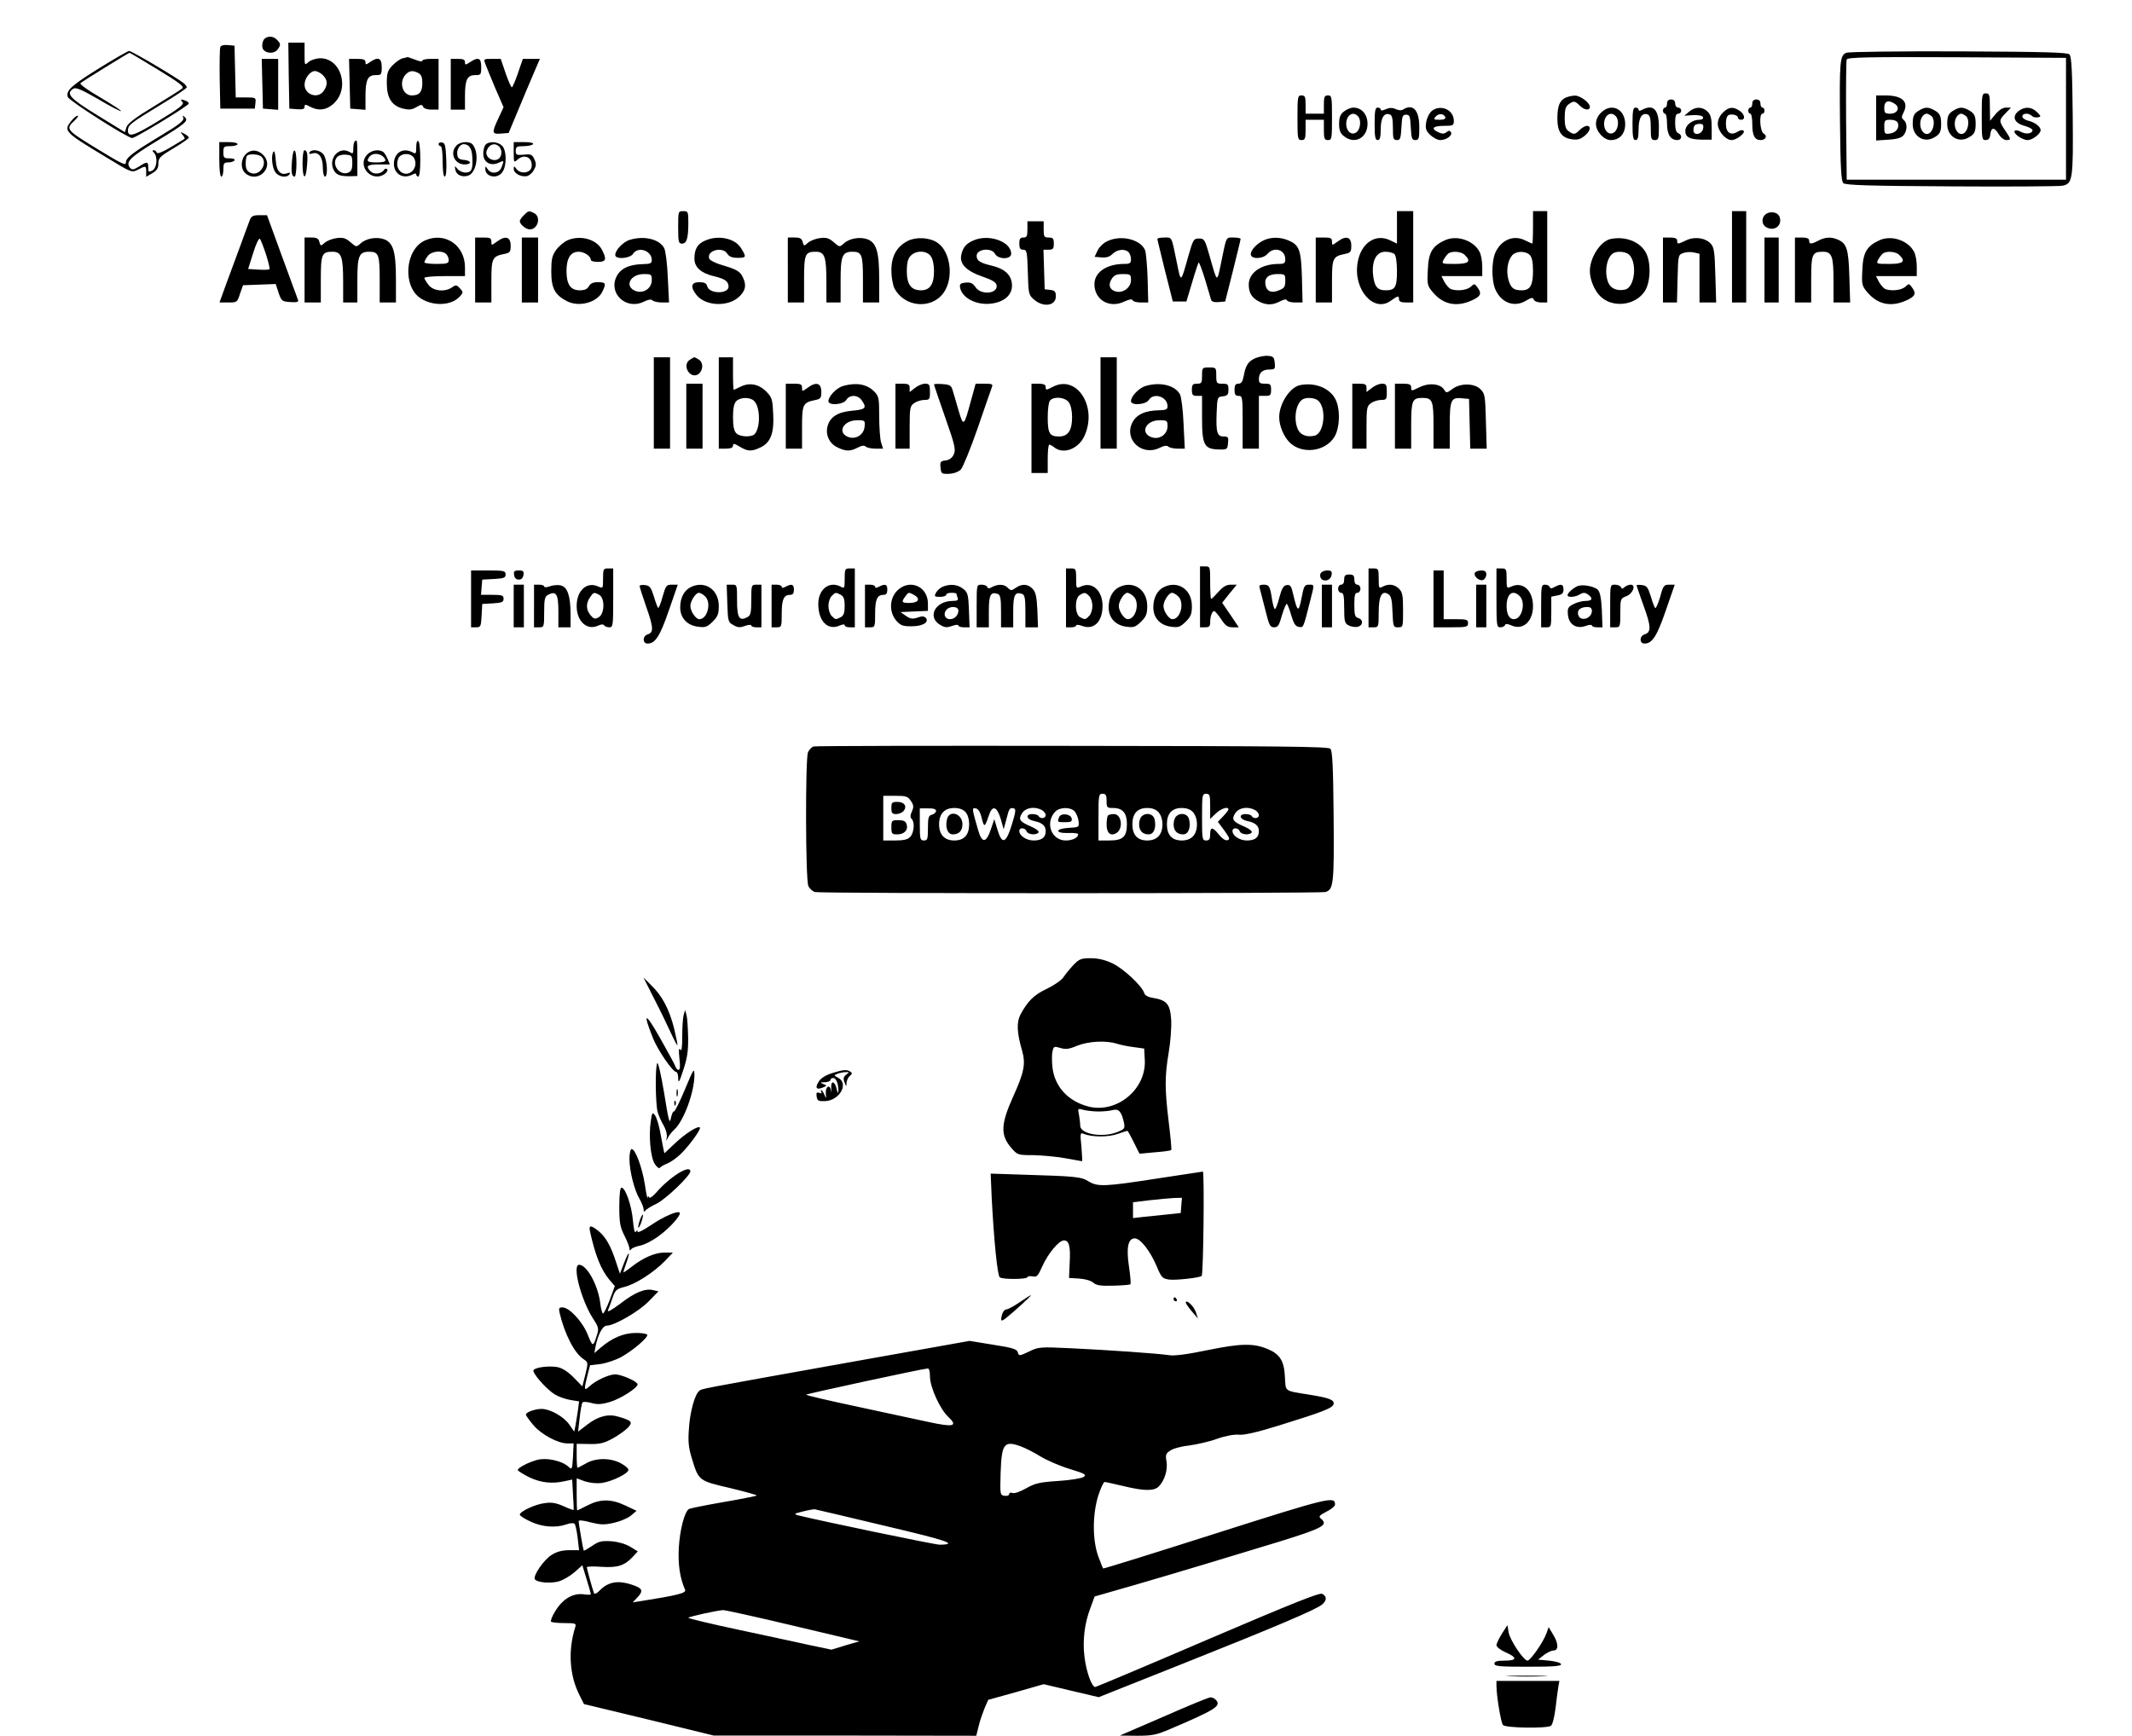 <?xml version="1.0" standalone="no"?>
<!DOCTYPE svg PUBLIC "-//W3C//DTD SVG 20010904//EN"
 "http://www.w3.org/TR/2001/REC-SVG-20010904/DTD/svg10.dtd">
<svg version="1.0" xmlns="http://www.w3.org/2000/svg"
 width="1050pt" height="855pt" viewBox="0 0 1050 855"
 preserveAspectRatio="xMidYMid meet">

<g transform="translate(0,855) scale(0.1,-0.1)"
fill="#000000" stroke="none">
<path d="M1300 8356 c-6 -8 -10 -25 -8 -38 4 -30 56 -38 75 -12 17 23 16 29
-3 48 -19 20 -48 20 -64 2z"/>
<path d="M1422 8178 l3 -163 38 -3 c28 -2 37 1 37 12 0 13 3 13 28 0 40 -21
77 -17 111 12 87 73 43 230 -65 227 -19 -1 -44 -9 -55 -19 -19 -17 -19 -16
-19 39 l0 57 -40 0 -40 0 2 -162z m168 2 c24 -24 25 -48 4 -78 -28 -41 -94
-19 -94 31 0 31 27 67 51 67 10 0 28 -9 39 -20z"/>
<path d="M1085 8318 c-3 -8 -4 -79 -3 -158 l3 -145 85 0 85 0 3 28 c3 26 2 27
-47 27 l-50 0 -3 128 -3 127 -33 3 c-20 2 -34 -2 -37 -10z"/>
<path d="M490 8215 c-140 -87 -166 -111 -156 -143 6 -18 294 -202 317 -202 16
0 279 160 279 170 0 4 -7 11 -16 14 -24 9 -28 7 -15 -7 9 -11 -15 -30 -116
-91 -124 -76 -153 -85 -153 -48 0 26 15 37 163 127 70 42 127 80 127 85 0 4
-7 13 -15 20 -30 25 -258 160 -269 159 -6 0 -72 -38 -146 -84z m286 -7 c105
-64 132 -84 122 -93 -7 -7 -70 -46 -140 -89 -90 -54 -129 -84 -135 -102 l-8
-25 -135 83 c-137 84 -157 107 -119 131 13 8 40 -4 124 -52 58 -35 109 -61
111 -58 3 2 -43 32 -102 67 -59 34 -102 65 -98 70 9 9 236 149 242 150 2 0 64
-37 138 -82z"/>
<path d="M9093 8290 c-32 -13 -34 -42 -31 -352 2 -211 6 -280 16 -290 10 -10
123 -14 530 -16 284 -2 531 0 548 3 52 9 55 29 52 348 -2 218 -6 289 -16 299
-10 10 -124 13 -545 15 -296 1 -542 -2 -554 -7z m1082 -325 l0 -300 -540 0
-540 0 -3 290 c-1 159 0 295 3 302 3 11 115 13 542 11 l538 -3 0 -300z"/>
<path d="M9760 7975 c0 -107 1 -115 19 -115 14 0 21 8 23 27 4 37 20 38 41 3
10 -17 27 -30 38 -30 25 0 24 4 -6 48 -31 46 -31 50 2 84 l27 28 -25 0 c-15 0
-34 -12 -51 -32 l-27 -33 -1 68 c0 60 -2 67 -20 67 -19 0 -20 -7 -20 -115z"/>
<path d="M9240 7969 l0 -111 61 4 c45 3 65 10 75 23 18 24 18 59 0 74 -12 10
-12 16 -1 37 27 53 -6 84 -91 84 l-44 0 0 -111z m94 68 c25 -19 10 -47 -25
-47 -26 0 -29 4 -29 30 0 33 22 40 54 17z m13 -93 c9 -24 -10 -49 -41 -52 -24
-3 -26 0 -26 32 0 33 2 36 30 36 19 0 33 -6 37 -16z"/>
<path d="M9455 8008 c-29 -16 -35 -28 -35 -70 0 -58 53 -93 102 -67 31 16 38
28 38 69 0 41 -7 53 -37 69 -27 14 -42 14 -68 -1z m54 -27 c28 -18 13 -91 -19
-91 -18 0 -33 23 -33 50 0 27 15 50 33 50 3 0 11 -4 19 -9z"/>
<path d="M9625 8008 c-29 -16 -35 -28 -35 -70 0 -58 53 -93 102 -67 31 16 38
28 38 69 0 41 -7 53 -37 69 -27 14 -42 14 -68 -1z m54 -27 c28 -18 13 -91 -19
-91 -18 0 -33 23 -33 50 0 27 15 50 33 50 3 0 11 -4 19 -9z"/>
<path d="M9940 8002 c-33 -27 -19 -59 31 -72 21 -6 39 -15 39 -21 0 -17 -31
-22 -56 -9 -13 8 -27 10 -31 6 -12 -12 36 -46 63 -46 24 0 64 31 64 49 0 17
-29 39 -60 46 -16 4 -30 13 -30 21 0 17 31 19 47 3 6 -6 19 -9 29 -7 17 3 17
5 -4 26 -27 27 -62 28 -92 4z"/>
<path d="M1984 8263 c-12 -2 -34 -18 -50 -34 -25 -26 -29 -38 -29 -89 0 -72
24 -111 80 -125 29 -7 43 -6 65 7 24 14 29 14 34 2 3 -8 20 -14 41 -14 l35 0
0 125 0 125 -40 0 c-22 0 -40 -4 -40 -9 0 -6 -16 -3 -35 5 -19 7 -36 13 -37
13 -2 -1 -13 -4 -24 -6z m77 -73 c14 -8 19 -21 19 -48 0 -45 -14 -62 -52 -62
-45 0 -65 64 -31 102 18 20 36 23 64 8z"/>
<path d="M1292 8138 l3 -123 38 -3 37 -3 0 125 0 126 -40 0 -41 0 3 -122z"/>
<path d="M1722 8138 l3 -123 38 -3 37 -3 0 66 c0 82 11 105 50 105 28 0 30 2
30 40 0 45 -18 52 -58 24 -20 -14 -22 -14 -22 0 0 12 -10 16 -40 16 l-41 0 3
-122z"/>
<path d="M2220 8135 l0 -125 35 0 35 0 0 66 c0 81 11 104 50 104 28 0 30 2 30
40 0 45 -14 51 -55 24 -23 -15 -25 -15 -25 0 0 12 -9 16 -35 16 l-35 0 0 -125z"/>
<path d="M2390 8236 c5 -14 27 -67 49 -120 l41 -94 -25 -54 c-34 -72 -33 -80
12 -76 l38 3 46 110 c25 61 60 143 77 183 l31 72 -42 0 -42 0 -24 -70 c-13
-38 -27 -70 -30 -70 -4 0 -18 32 -31 70 l-24 70 -43 0 c-41 0 -42 -1 -33 -24z"/>
<path d="M6390 7970 c0 -103 1 -110 20 -110 17 0 20 7 20 50 l0 50 45 0 45 0
0 -50 c0 -43 3 -50 20 -50 19 0 20 7 20 110 0 103 -1 110 -20 110 -17 0 -20
-7 -20 -45 l0 -45 -45 0 -45 0 0 45 c0 38 -3 45 -20 45 -19 0 -20 -7 -20 -110z"/>
<path d="M7713 8070 c-31 -13 -43 -41 -43 -103 0 -66 20 -95 70 -103 27 -4 42
-1 63 16 29 23 36 50 12 50 -8 0 -24 -9 -35 -20 -24 -24 -30 -24 -55 -6 -14
10 -19 26 -19 66 0 40 5 56 19 66 25 18 31 18 55 -6 23 -23 50 -26 50 -6 0 20
-48 56 -74 55 -11 0 -31 -4 -43 -9z"/>
<path d="M8210 8040 c0 -11 -4 -20 -10 -20 -5 0 -10 -7 -10 -15 0 -8 5 -15 10
-15 6 0 10 -22 10 -49 0 -53 17 -81 51 -81 22 0 26 25 4 34 -10 4 -15 20 -15
51 0 33 4 45 15 45 8 0 15 7 15 15 0 8 -7 15 -15 15 -8 0 -15 9 -15 20 0 13
-7 20 -20 20 -13 0 -20 -7 -20 -20z"/>
<path d="M8630 8040 c0 -11 -4 -20 -10 -20 -5 0 -10 -7 -10 -15 0 -8 5 -15 10
-15 6 0 10 -24 10 -53 0 -55 12 -77 41 -77 25 0 35 21 15 32 -18 10 -24 98 -6
98 6 0 10 7 10 15 0 8 -4 15 -10 15 -5 0 -10 9 -10 20 0 13 -7 20 -20 20 -13
0 -20 -7 -20 -20z"/>
<path d="M6619 8001 c-18 -14 -24 -29 -24 -61 0 -32 6 -47 24 -61 52 -42 116
-9 116 61 0 47 -29 80 -70 80 -13 0 -33 -9 -46 -19z m70 -25 c17 -20 10 -67
-11 -79 -23 -15 -48 8 -48 42 0 45 35 66 59 37z"/>
<path d="M6770 7940 c0 -64 3 -80 15 -80 11 0 15 13 15 54 0 56 17 83 45 72
11 -4 15 -21 15 -66 0 -53 2 -60 20 -60 16 0 19 8 22 63 3 54 5 62 23 62 18 0
20 -8 23 -62 3 -55 6 -63 22 -63 18 0 20 7 20 64 0 83 -31 117 -79 87 -9 -6
-23 -5 -38 2 -16 7 -30 7 -48 -1 -15 -7 -25 -8 -25 -2 0 6 -7 10 -15 10 -12 0
-15 -16 -15 -80z"/>
<path d="M7051 8003 c-12 -10 -24 -35 -27 -55 -5 -30 -2 -41 19 -62 15 -14 37
-26 50 -26 30 0 62 23 53 39 -6 9 -11 9 -22 0 -11 -9 -21 -9 -39 -1 -40 18
-29 32 25 32 47 0 50 2 50 25 0 55 -66 83 -109 48z m67 -30 c2 -9 -7 -13 -28
-13 -28 0 -31 2 -20 15 15 18 41 16 48 -2z"/>
<path d="M7885 7995 c-16 -15 -25 -36 -25 -55 0 -38 39 -80 73 -80 44 0 72 32
71 81 -2 74 -69 104 -119 54z m74 -19 c17 -20 10 -67 -11 -79 -23 -15 -48 8
-48 42 0 45 35 66 59 37z"/>
<path d="M8040 7940 c0 -64 3 -80 15 -80 11 0 15 13 15 54 0 56 17 83 45 72
11 -4 15 -21 15 -66 0 -53 2 -60 20 -60 18 0 20 7 20 64 0 86 -27 114 -81 86
-13 -7 -19 -7 -19 0 0 5 -7 10 -15 10 -12 0 -15 -16 -15 -80z"/>
<path d="M8319 8000 l-24 -20 44 3 c28 1 45 -3 48 -10 3 -8 -4 -13 -19 -13
-34 0 -68 -27 -68 -55 0 -31 22 -42 83 -43 l47 0 0 59 c0 46 -5 64 -20 79 -25
25 -61 26 -91 0z m69 -82 c-4 -30 -48 -39 -48 -10 0 10 3 22 7 25 3 4 15 7 25
7 14 0 19 -6 16 -22z"/>
<path d="M8485 7995 c-16 -15 -25 -36 -25 -55 0 -35 38 -80 68 -80 25 0 70 36
59 46 -4 5 -17 3 -28 -4 -35 -22 -59 -6 -59 38 0 24 5 40 15 44 18 6 45 -2 45
-15 0 -5 7 -9 15 -9 22 0 18 27 -7 44 -32 22 -55 20 -83 -9z"/>
<path d="M351 7954 c-39 -49 -35 -54 171 -178 126 -77 127 -77 157 -62 39 21
41 20 41 -10 l0 -25 30 18 c23 13 30 25 30 48 0 27 8 35 75 75 41 24 75 48 75
52 0 4 -10 13 -22 19 -21 11 -22 11 -9 -5 8 -9 12 -18 10 -20 -2 -1 -33 -20
-68 -41 -42 -25 -66 -34 -69 -27 -2 7 -9 12 -15 12 -8 0 -7 -4 1 -12 20 -20
15 -76 -8 -88 -18 -9 -20 -8 -20 15 0 30 -4 31 -45 5 -28 -17 -34 -18 -45 -6
-23 28 1 52 130 130 145 88 160 101 140 119 -10 10 -12 9 -7 -4 4 -13 -21 -33
-106 -84 -146 -88 -177 -112 -177 -136 0 -16 -22 -5 -132 62 -164 100 -166
103 -122 144 15 14 22 25 16 25 -6 0 -20 -12 -31 -26z"/>
<path d="M1747 7853 c-4 -3 -7 -19 -7 -35 0 -25 -2 -27 -18 -17 -49 30 -104
-27 -81 -83 12 -29 31 -37 87 -36 l32 1 0 89 c0 88 -1 94 -13 81z m-12 -107
c0 -30 -5 -40 -21 -47 -45 -16 -85 46 -52 79 7 7 26 12 43 10 28 -3 30 -6 30
-42z"/>
<path d="M2050 7825 c0 -32 -2 -35 -19 -25 -47 25 -91 -3 -91 -57 0 -50 45
-77 91 -53 13 7 19 7 19 0 0 -5 5 -10 10 -10 6 0 10 35 10 84 0 47 -4 88 -10
91 -6 4 -10 -8 -10 -30z m-10 -55 c22 -42 -19 -92 -59 -71 -23 13 -31 40 -20
69 11 30 64 31 79 2z"/>
<path d="M1080 7765 c0 -50 4 -85 10 -85 6 0 10 16 10 35 0 30 3 35 24 35 14
0 28 5 31 10 4 6 -7 10 -24 10 -28 0 -31 3 -31 30 0 28 3 30 35 30 19 0 35 5
35 10 0 6 -20 10 -45 10 l-45 0 0 -85z"/>
<path d="M2160 7841 c0 -6 5 -11 10 -11 6 0 10 -32 10 -75 0 -45 4 -75 10 -75
7 0 10 30 8 82 -3 70 -6 83 -20 86 -10 2 -18 -1 -18 -7z"/>
<path d="M2247 7832 c-33 -36 -8 -92 41 -92 35 0 35 18 0 22 -26 2 -34 8 -36
26 -4 25 13 52 32 52 26 -1 40 -21 42 -62 4 -61 -3 -78 -33 -78 -14 0 -32 8
-40 18 -13 16 -14 16 -11 -2 4 -26 30 -40 61 -32 44 11 60 110 25 154 -15 18
-63 15 -81 -6z"/>
<path d="M2392 7838 c-7 -7 -12 -27 -12 -45 0 -42 35 -63 75 -45 28 13 29 13
15 -22 -11 -31 -53 -36 -69 -8 -9 14 -10 14 -11 2 -1 -42 59 -54 84 -18 23 32
21 110 -2 131 -22 20 -63 22 -80 5z m68 -12 c19 -24 8 -61 -19 -64 -29 -4 -53
22 -44 46 12 33 43 41 63 18z"/>
<path d="M2530 7798 c0 -49 1 -50 18 -35 35 32 77 11 70 -35 -4 -30 -53 -38
-74 -11 -12 16 -13 17 -14 1 0 -21 33 -40 63 -36 12 2 28 15 36 30 12 21 13
31 3 53 -11 24 -17 27 -52 23 -36 -3 -40 -1 -40 19 0 20 5 23 39 23 22 0 43 5
46 10 4 6 -13 10 -44 10 l-51 0 0 -52z"/>
<path d="M1211 7791 c-26 -26 -27 -72 -3 -94 57 -51 140 21 95 82 -26 33 -65
39 -92 12z m77 -13 c35 -35 -14 -102 -57 -78 -15 7 -21 21 -21 44 0 18 3 36 7
39 11 11 58 8 71 -5z"/>
<path d="M1348 7804 c-14 -13 -9 -79 8 -102 16 -24 58 -30 70 -10 5 8 2 9 -10
5 -34 -13 -55 10 -58 64 -2 28 -6 47 -10 43z"/>
<path d="M1438 7758 c-5 -57 -1 -78 13 -78 5 0 9 29 9 65 0 78 -16 87 -22 13z"/>
<path d="M1490 7745 c0 -78 16 -87 22 -12 5 56 1 77 -13 77 -5 0 -9 -29 -9
-65z"/>
<path d="M1524 7799 c-4 -7 0 -9 14 -5 31 10 52 -18 52 -70 0 -24 5 -44 10
-44 16 0 12 83 -6 108 -16 23 -58 30 -70 11z"/>
<path d="M1810 7790 c-56 -56 21 -143 86 -96 10 8 15 18 11 22 -4 5 -11 4 -15
-2 -13 -21 -49 -25 -66 -9 -27 27 -18 35 39 35 l55 0 -11 27 c-6 15 -16 31
-22 35 -22 14 -57 8 -77 -12z m88 -28 c2 -8 -12 -12 -42 -12 -46 0 -53 5 -38
26 18 27 69 18 80 -14z"/>
<path d="M2580 7490 c-11 -11 -20 -24 -20 -29 0 -16 30 -41 49 -41 40 0 57 61
22 80 -26 13 -28 13 -51 -10z"/>
<path d="M3340 7430 c0 -72 2 -80 19 -80 23 0 31 26 31 103 0 54 -1 57 -25 57
-25 0 -25 -1 -25 -80z"/>
<path d="M6880 7430 l0 -80 -35 17 c-72 34 -144 -16 -159 -112 -22 -132 81
-248 164 -186 35 25 40 26 40 6 0 -10 11 -15 35 -15 l35 0 0 225 0 225 -40 0
-40 0 0 -80z m-12 -132 c7 -7 12 -41 12 -83 0 -80 -9 -95 -56 -95 -41 0 -56
19 -62 79 -6 68 17 111 61 111 18 0 38 -5 45 -12z"/>
<path d="M7550 7430 c0 -44 -2 -80 -3 -80 -2 0 -18 7 -36 16 -59 30 -124 0
-150 -69 -6 -16 -11 -52 -11 -82 0 -30 5 -66 11 -82 27 -72 93 -100 153 -65
28 17 35 18 40 6 3 -8 19 -14 36 -14 l30 0 0 225 0 225 -35 0 -35 0 0 -80z
m-16 -136 c11 -11 16 -35 16 -79 0 -70 -14 -95 -55 -95 -41 0 -54 11 -66 52
-12 45 -4 95 19 121 19 21 65 22 86 1z"/>
<path d="M8530 7285 l0 -225 35 0 35 0 0 225 0 225 -35 0 -35 0 0 -225z"/>
<path d="M8710 7502 c-35 -11 -40 -56 -10 -72 39 -21 78 9 65 50 -6 20 -32 29
-55 22z"/>
<path d="M1231 7468 c-5 -13 -27 -72 -49 -133 -22 -60 -54 -147 -71 -192 l-30
-83 43 0 c43 0 45 1 58 43 l15 42 80 3 81 3 14 -43 c14 -41 17 -43 58 -46 32
-2 41 0 38 10 -3 7 -38 104 -79 215 l-74 203 -38 0 c-30 0 -39 -5 -46 -22z
m79 -171 c12 -38 20 -70 17 -73 -3 -3 -27 -4 -55 -2 l-50 3 25 79 c13 43 28
74 33 70 4 -5 18 -40 30 -77z"/>
<path d="M5060 7420 c0 -33 -3 -40 -20 -40 -16 0 -20 -7 -20 -30 0 -23 5 -30
19 -30 18 0 20 -10 23 -111 3 -107 4 -112 31 -135 46 -40 107 -30 107 16 0 24
-5 29 -27 32 l-28 3 -3 98 -3 97 26 0 c21 0 25 5 25 30 0 25 -4 30 -25 30 -22
0 -25 4 -25 40 l0 40 -40 0 -40 0 0 -40z"/>
<path d="M1500 7220 l0 -160 40 0 40 0 0 113 c0 125 5 137 57 137 45 0 53 -24
53 -151 l0 -99 35 0 35 0 0 109 c0 121 8 141 59 141 46 0 51 -15 51 -137 l0
-113 40 0 40 0 0 115 c0 133 -13 179 -57 196 -37 14 -90 5 -117 -20 -21 -19
-21 -19 -50 6 -24 21 -37 24 -69 20 -21 -3 -47 -13 -58 -23 -19 -17 -20 -17
-26 4 -4 17 -13 22 -39 22 l-34 0 0 -160z"/>
<path d="M2094 7366 c-101 -44 -113 -230 -20 -287 63 -39 151 -34 191 11 17
19 17 21 0 40 -16 17 -20 18 -38 5 -36 -25 -92 -19 -116 11 -12 15 -21 31 -21
35 0 5 45 9 100 9 l100 0 0 43 c0 109 -98 176 -196 133z m104 -68 c7 -7 12
-20 12 -30 0 -15 -9 -18 -60 -18 -33 0 -60 3 -60 8 0 4 7 18 16 30 17 25 71
31 92 10z"/>
<path d="M2340 7220 l0 -160 40 0 40 0 0 104 c0 114 4 123 63 135 29 6 32 10
32 41 0 43 -25 51 -66 21 -29 -21 -29 -21 -29 -1 0 17 -6 20 -40 20 l-40 0 0
-160z"/>
<path d="M2570 7220 l0 -160 40 0 40 0 0 160 0 160 -40 0 -40 0 0 -160z"/>
<path d="M2794 7366 c-17 -8 -42 -29 -55 -47 -20 -28 -24 -46 -24 -106 0 -82
17 -115 76 -146 61 -32 152 -7 177 49 18 38 15 44 -23 44 -24 0 -37 -6 -45
-20 -7 -14 -21 -20 -45 -20 -45 0 -65 29 -65 95 0 63 20 95 60 95 28 0 60 -22
60 -41 0 -5 16 -9 35 -9 40 0 44 13 20 59 -27 53 -107 75 -171 47z"/>
<path d="M3103 7369 c-33 -9 -73 -51 -73 -75 0 -23 73 -18 88 6 24 38 92 16
92 -31 0 -16 -7 -19 -42 -20 -68 -1 -111 -21 -131 -60 -43 -84 47 -168 134
-125 22 11 36 13 43 6 5 -5 26 -10 46 -10 l35 0 -6 122 c-3 71 -11 133 -18
146 -24 44 -97 62 -168 41z m107 -199 c0 -40 -40 -67 -78 -54 -59 21 -30 84
39 84 37 0 39 -2 39 -30z"/>
<path d="M3473 7365 c-38 -16 -53 -42 -53 -89 0 -42 32 -71 94 -86 56 -14 70
-23 74 -48 6 -41 -95 -42 -105 -2 -4 15 -14 20 -39 20 -41 0 -45 -23 -14 -63
45 -56 158 -60 212 -7 30 30 35 55 17 93 -13 30 -31 40 -102 61 -32 9 -60 23
-64 32 -15 40 66 62 89 24 9 -14 24 -20 50 -20 44 0 45 3 18 47 -29 49 -112
67 -177 38z"/>
<path d="M3880 7220 l0 -160 40 0 40 0 0 113 c0 125 5 137 57 137 45 0 53 -24
53 -151 l0 -99 35 0 35 0 0 109 c0 121 8 141 59 141 46 0 51 -15 51 -137 l0
-113 40 0 40 0 0 115 c0 133 -13 179 -57 196 -37 14 -90 5 -117 -20 -21 -19
-21 -19 -50 6 -24 21 -37 24 -69 20 -21 -3 -47 -13 -58 -23 -19 -17 -20 -17
-26 4 -4 17 -13 22 -39 22 l-34 0 0 -160z"/>
<path d="M4470 7363 c-54 -28 -80 -75 -80 -145 0 -33 7 -72 15 -88 47 -92 179
-106 240 -25 54 70 38 206 -29 250 -39 26 -105 29 -146 8z m114 -75 c10 -13
16 -43 16 -73 0 -65 -20 -95 -64 -95 -49 0 -70 29 -70 95 0 38 5 60 18 74 26
29 80 28 100 -1z"/>
<path d="M4795 7366 c-38 -16 -53 -35 -61 -73 -9 -44 27 -79 106 -106 45 -15
66 -28 68 -41 9 -43 -77 -52 -104 -10 -13 19 -24 24 -48 22 -25 -2 -30 -7 -28
-23 9 -54 84 -91 158 -80 61 9 98 42 98 88 0 50 -33 82 -98 98 -59 14 -76 24
-76 49 0 34 73 42 90 10 16 -29 80 -29 80 0 0 60 -110 99 -185 66z"/>
<path d="M5458 7364 c-22 -9 -42 -28 -52 -47 l-15 -32 34 -3 c24 -2 40 3 54
17 23 23 61 27 79 9 7 -7 12 -22 12 -35 0 -19 -5 -23 -33 -23 -87 0 -147 -41
-147 -100 0 -78 75 -121 148 -85 24 11 38 13 40 6 2 -6 20 -11 40 -11 l37 0
-3 117 c-2 64 -8 127 -12 139 -20 53 -114 78 -182 48z m112 -194 c0 -36 -38
-65 -74 -56 -31 8 -40 33 -21 62 12 19 24 24 55 24 38 0 40 -2 40 -30z"/>
<path d="M5700 7373 c0 -5 18 -75 38 -158 l38 -150 33 0 34 0 28 93 c15 52 30
96 32 99 3 2 17 -35 32 -84 14 -48 28 -94 30 -101 3 -8 17 -12 37 -10 l32 3
38 150 c20 83 38 153 38 158 0 4 -16 7 -35 7 -38 0 -34 8 -60 -119 -22 -107
-19 -109 -58 29 -23 81 -26 85 -52 85 -26 0 -29 -4 -52 -85 -39 -138 -36 -136
-58 -29 -26 127 -22 119 -60 119 -19 0 -35 -3 -35 -7z"/>
<path d="M6230 7369 c-35 -14 -70 -49 -70 -71 0 -26 60 -25 83 2 32 37 87 20
87 -27 0 -19 -5 -23 -32 -23 -86 0 -148 -43 -148 -102 0 -40 15 -65 50 -83 37
-19 67 -19 105 1 19 10 31 11 33 5 2 -6 20 -11 40 -11 l37 0 -3 122 c-4 138
-13 161 -67 184 -39 16 -79 17 -115 3z m100 -203 c0 -28 -5 -36 -31 -46 -37
-16 -62 -5 -67 29 -5 33 16 51 59 51 38 0 39 -1 39 -34z"/>
<path d="M6480 7220 l0 -160 40 0 40 0 0 104 c0 114 4 123 63 135 29 6 32 10
32 41 0 43 -25 51 -66 21 -29 -21 -29 -21 -29 -1 0 17 -6 20 -40 20 l-40 0 0
-160z"/>
<path d="M7115 7366 c-61 -28 -80 -60 -83 -145 -4 -72 -2 -79 24 -110 51 -61
117 -75 192 -41 45 20 51 34 28 65 -14 19 -15 19 -33 2 -20 -17 -67 -22 -98
-11 -8 4 -22 19 -31 35 l-15 29 101 0 100 0 0 48 c0 26 -6 58 -13 71 -29 57
-113 85 -172 57z m99 -72 c33 -32 20 -44 -49 -44 -65 0 -66 0 -54 23 7 12 17
25 23 29 19 13 64 9 80 -8z"/>
<path d="M7933 7373 c-50 -10 -103 -91 -103 -158 0 -42 22 -95 51 -124 60 -60
175 -47 221 27 28 46 30 144 2 191 -31 52 -100 78 -171 64z m91 -78 c40 -41
27 -159 -19 -171 -38 -9 -70 3 -83 31 -22 49 -11 125 22 147 19 13 64 9 80 -7z"/>
<path d="M8190 7220 l0 -160 35 0 34 0 3 117 c3 117 3 118 29 127 14 5 38 6
53 2 l26 -6 0 -120 0 -120 41 0 41 0 -4 134 c-3 114 -6 137 -22 155 -27 30
-81 37 -122 17 -42 -20 -44 -20 -44 -1 0 10 -11 15 -35 15 l-35 0 0 -160z"/>
<path d="M8690 7220 l0 -160 35 0 35 0 0 160 0 160 -35 0 -35 0 0 -160z"/>
<path d="M8840 7220 l0 -160 40 0 40 0 0 113 c0 125 5 137 57 137 45 0 53 -21
53 -144 l0 -106 41 0 41 0 -4 128 c-4 135 -13 162 -55 181 -33 15 -63 14 -97
-4 -36 -19 -46 -19 -46 0 0 10 -11 15 -35 15 l-35 0 0 -160z"/>
<path d="M9255 7366 c-61 -28 -80 -60 -83 -145 -4 -72 -2 -79 24 -110 51 -61
117 -75 192 -41 45 20 51 34 28 65 -14 19 -15 19 -33 2 -20 -17 -67 -22 -98
-11 -8 4 -22 19 -31 35 l-15 29 101 0 100 0 0 48 c0 26 -6 58 -13 71 -29 57
-113 85 -172 57z m99 -72 c33 -32 20 -44 -49 -44 -65 0 -66 0 -54 23 7 12 17
25 23 29 19 13 64 9 80 -8z"/>
<path d="M6183 6786 c-36 -16 -48 -35 -58 -89 -5 -27 -12 -37 -26 -37 -14 0
-19 -7 -19 -30 0 -23 4 -30 20 -30 19 0 20 -7 20 -130 l0 -130 40 0 40 0 0
130 0 130 30 0 c27 0 30 3 30 30 0 27 -3 30 -30 30 -25 0 -30 4 -30 23 0 31
18 47 53 47 26 0 28 3 25 33 -3 28 -7 32 -33 34 -16 2 -44 -4 -62 -11z"/>
<path d="M3220 6565 l0 -225 40 0 40 0 0 225 0 225 -40 0 -40 0 0 -225z"/>
<path d="M3396 6777 c-38 -27 2 -95 42 -71 24 16 28 55 6 71 -10 7 -21 13 -24
13 -3 0 -14 -6 -24 -13z"/>
<path d="M3540 6565 l0 -225 35 0 c24 0 35 5 35 15 0 12 6 11 33 -5 39 -24 59
-25 102 -4 50 23 68 70 63 165 -3 70 -6 81 -32 108 -37 39 -84 48 -127 27 -18
-9 -34 -16 -36 -16 -1 0 -3 36 -3 80 l0 80 -35 0 -35 0 0 -225z m174 10 c30
-30 32 -127 4 -162 -15 -18 -74 -16 -92 3 -11 11 -16 35 -16 79 0 44 5 68 16
79 20 20 68 21 88 1z"/>
<path d="M5420 6565 l0 -225 40 0 40 0 0 225 0 225 -40 0 -40 0 0 -225z"/>
<path d="M5920 6700 c0 -36 -2 -40 -25 -40 -21 0 -25 -5 -25 -30 0 -25 4 -30
25 -30 l25 0 0 -109 c0 -133 11 -153 81 -155 43 -1 44 0 47 32 3 28 1 32 -22
32 -32 0 -38 21 -34 120 3 74 4 75 31 78 23 3 27 8 27 33 0 26 -3 29 -30 29
-28 0 -30 2 -30 40 0 39 -1 40 -35 40 -34 0 -35 -1 -35 -40z"/>
<path d="M3380 6500 l0 -160 40 0 40 0 0 160 0 160 -40 0 -40 0 0 -160z"/>
<path d="M3870 6500 l0 -160 40 0 40 0 0 104 c0 114 4 123 63 135 29 6 32 10
32 41 0 43 -25 51 -66 21 -29 -21 -29 -21 -29 -1 0 17 -6 20 -40 20 l-40 0 0
-160z"/>
<path d="M4153 6649 c-33 -9 -73 -51 -73 -75 0 -23 73 -18 88 6 16 27 57 26
76 -2 26 -37 20 -45 -46 -51 -71 -6 -109 -30 -122 -75 -12 -43 8 -87 49 -106
41 -20 62 -20 99 -1 20 11 33 12 40 5 5 -5 27 -10 47 -10 l38 0 -10 32 c-5 18
-9 76 -9 129 0 89 -2 98 -25 121 -36 36 -88 45 -152 27z m105 -201 c-4 -42
-47 -66 -84 -49 -52 23 -18 81 47 81 39 0 40 -1 37 -32z"/>
<path d="M4410 6500 l0 -160 35 0 35 0 0 104 c0 97 2 106 22 120 12 9 35 16
50 16 26 0 28 3 28 40 0 35 -3 40 -24 40 -13 0 -35 -9 -50 -21 l-26 -20 0 20
c0 17 -6 21 -35 21 l-35 0 0 -160z"/>
<path d="M4600 6656 c0 -3 25 -76 55 -162 49 -139 53 -160 42 -183 -8 -17 -22
-27 -40 -29 -25 -3 -28 -7 -25 -35 3 -30 5 -32 41 -31 24 1 46 9 59 21 10 11
48 103 83 204 35 101 66 192 70 202 6 15 1 17 -37 17 l-43 0 -24 -87 c-34
-126 -36 -127 -61 -42 -11 40 -25 85 -29 99 -6 21 -15 26 -49 28 -23 2 -42 1
-42 -2z"/>
<path d="M5080 6440 l0 -220 40 0 40 0 0 70 c0 39 3 70 8 70 4 0 16 -7 26 -15
45 -34 118 -6 147 58 65 143 -37 303 -155 242 -35 -18 -36 -18 -36 0 0 10 -11
15 -35 15 l-35 0 0 -220z m184 128 c10 -13 16 -43 16 -73 0 -65 -20 -95 -64
-95 -47 0 -56 15 -56 95 0 42 5 76 12 83 21 21 75 15 92 -10z"/>
<path d="M5643 6649 c-33 -9 -73 -51 -73 -75 0 -23 73 -18 88 6 24 38 92 16
92 -31 0 -16 -7 -19 -42 -20 -68 -1 -111 -21 -131 -60 -43 -84 47 -168 134
-125 22 11 36 13 43 6 5 -5 26 -10 46 -10 l35 0 -6 122 c-3 71 -11 133 -18
146 -24 44 -97 62 -168 41z m107 -199 c0 -40 -40 -67 -78 -54 -59 21 -30 84
39 84 37 0 39 -2 39 -30z"/>
<path d="M6403 6653 c-50 -10 -103 -91 -103 -158 0 -42 22 -95 51 -124 60 -60
175 -47 221 27 28 46 30 144 2 191 -31 52 -100 78 -171 64z m91 -78 c40 -41
27 -159 -19 -171 -38 -9 -70 3 -83 31 -22 49 -11 125 22 147 19 13 64 9 80 -7z"/>
<path d="M6660 6500 l0 -160 35 0 35 0 0 104 c0 97 2 106 22 120 12 9 35 16
50 16 26 0 28 3 28 40 0 35 -3 40 -24 40 -13 0 -35 -9 -50 -21 l-26 -20 0 20
c0 17 -6 21 -35 21 l-35 0 0 -160z"/>
<path d="M6870 6500 l0 -160 40 0 40 0 0 113 c0 124 5 137 55 137 50 0 55 -13
55 -137 l0 -113 40 0 40 0 0 114 c0 127 6 140 62 134 l33 -3 3 -122 3 -123 40
0 41 0 -4 135 c-3 124 -5 136 -26 157 -30 31 -99 32 -139 2 -28 -21 -30 -21
-41 -3 -18 29 -75 35 -122 11 -39 -19 -40 -19 -40 -1 0 15 -8 19 -40 19 l-40
0 0 -160z"/>
<path d="M5910 5610 l0 -150 25 0 c20 0 25 5 25 24 0 29 9 56 20 56 4 0 19
-18 34 -40 21 -32 32 -40 57 -40 l30 0 -41 61 -41 60 36 45 36 44 -29 0 c-22
0 -39 -10 -61 -35 -17 -19 -33 -35 -36 -35 -3 0 -5 36 -5 80 0 79 0 80 -25 80
l-25 0 0 -150z"/>
<path d="M2970 5700 c0 -49 0 -49 -24 -39 -56 26 -106 -20 -106 -96 0 -75 50
-122 105 -97 15 7 26 8 30 2 4 -6 15 -10 26 -10 18 0 19 8 19 145 l0 145 -25
0 c-23 0 -25 -3 -25 -50z m-19 -80 c29 -16 27 -95 -3 -111 -18 -10 -24 -8 -40
11 -22 27 -23 58 -2 88 17 25 19 26 45 12z"/>
<path d="M4160 5700 c0 -47 -1 -50 -19 -40 -56 30 -111 -12 -111 -85 0 -85 47
-133 106 -106 15 6 24 7 24 1 0 -6 11 -10 25 -10 l25 0 0 145 0 145 -25 0
c-23 0 -25 -3 -25 -50z m-19 -80 c14 -8 19 -21 19 -55 0 -34 -5 -47 -19 -55
-25 -13 -27 -13 -45 6 -9 8 -16 31 -16 49 0 18 7 41 16 49 18 19 20 19 45 6z"/>
<path d="M5250 5605 l0 -145 25 0 c14 0 25 4 25 9 0 5 13 4 29 -2 58 -22 101
20 101 99 0 75 -51 121 -106 95 -24 -10 -24 -10 -24 39 0 47 -2 50 -25 50
l-25 0 0 -145z m114 9 c9 -8 16 -31 16 -49 0 -18 -7 -41 -16 -49 -18 -19 -20
-19 -45 -6 -26 14 -27 94 -1 109 23 14 28 14 46 -5z"/>
<path d="M6740 5605 l0 -145 25 0 c24 0 25 2 25 74 0 81 16 110 48 89 13 -8
18 -28 20 -87 3 -73 4 -76 27 -76 25 0 25 1 25 85 0 72 -3 88 -20 105 -22 22
-51 26 -81 10 -18 -10 -19 -7 -19 40 0 47 -2 50 -25 50 l-25 0 0 -145z"/>
<path d="M7370 5605 c0 -136 1 -145 19 -145 11 0 21 5 23 11 2 7 12 7 30 -1
58 -27 108 18 108 95 0 76 -50 122 -106 96 -24 -10 -24 -10 -24 39 0 47 -2 50
-25 50 l-25 0 0 -145z m114 9 c32 -31 12 -114 -28 -114 -23 0 -36 24 -36 65 0
60 30 83 64 49z"/>
<path d="M2320 5600 l0 -140 25 0 c22 0 24 4 27 58 l3 57 53 3 c44 3 52 6 52
23 0 16 -7 19 -56 19 l-55 0 3 38 3 37 58 3 c49 3 57 6 57 22 0 18 -7 20 -85
20 l-85 0 0 -140z"/>
<path d="M2532 5718 c2 -15 10 -23 23 -23 13 0 21 8 23 23 3 18 -1 22 -23 22
-22 0 -26 -4 -23 -22z"/>
<path d="M6503 5724 c-3 -8 -1 -20 5 -26 16 -16 47 -5 50 20 3 18 -1 22 -23
22 -14 0 -28 -7 -32 -16z"/>
<path d="M7060 5600 l0 -140 85 0 c78 0 85 2 85 20 0 18 -7 20 -60 20 l-60 0
0 120 0 120 -25 0 -25 0 0 -140z"/>
<path d="M7264 5729 c-9 -16 21 -43 40 -36 9 4 16 16 16 27 0 15 -7 20 -24 20
-14 0 -28 -5 -32 -11z"/>
<path d="M6620 5695 c0 -16 -6 -25 -15 -25 -8 0 -15 -9 -15 -20 0 -11 7 -20
15 -20 12 0 15 -15 15 -75 0 -65 3 -76 21 -85 11 -6 30 -10 42 -8 29 4 34 34
8 43 -18 5 -21 15 -21 66 0 46 3 59 15 59 8 0 15 9 15 20 0 11 -7 20 -15 20
-9 0 -15 9 -15 25 0 20 -5 25 -25 25 -20 0 -25 -5 -25 -25z"/>
<path d="M2530 5565 l0 -105 25 0 25 0 0 105 0 105 -25 0 -25 0 0 -105z"/>
<path d="M2630 5565 l0 -105 25 0 c24 0 25 2 25 75 0 63 3 76 19 85 40 21 51
4 51 -81 l0 -79 30 0 30 0 0 63 c0 90 -15 135 -47 143 -15 4 -39 2 -55 -4 -16
-6 -28 -6 -28 -1 0 5 -11 9 -25 9 l-25 0 0 -105z"/>
<path d="M3150 5663 c0 -4 15 -51 33 -103 36 -102 37 -126 6 -135 -25 -8 -25
-45 0 -45 38 0 61 35 105 163 l44 127 -29 0 c-27 0 -30 -4 -46 -60 -9 -33 -19
-58 -22 -54 -3 3 -13 29 -21 57 -14 44 -20 52 -43 55 -15 2 -27 0 -27 -5z"/>
<path d="M3400 5657 c-31 -16 -50 -52 -50 -99 0 -51 33 -88 87 -95 37 -5 45
-2 73 25 25 25 30 38 30 77 0 82 -70 128 -140 92z m72 -44 c33 -30 13 -113
-28 -113 -17 0 -44 39 -44 65 0 24 26 65 42 65 6 0 20 -7 30 -17z"/>
<path d="M3582 5578 c3 -89 4 -93 30 -107 22 -13 33 -13 58 -4 16 6 30 7 30 2
0 -5 11 -9 25 -9 l25 0 0 105 0 105 -25 0 c-24 0 -25 -2 -25 -75 0 -63 -3 -76
-19 -85 -40 -21 -51 -4 -51 81 0 78 0 79 -25 79 l-26 0 3 -92z"/>
<path d="M3800 5565 l0 -105 25 0 c24 0 25 2 25 68 0 70 10 92 42 92 13 0 18
8 18 25 0 27 -10 31 -41 15 -13 -7 -19 -7 -19 0 0 5 -11 10 -25 10 l-25 0 0
-105z"/>
<path d="M4260 5565 l0 -105 25 0 c24 0 25 2 25 68 0 70 10 92 42 92 13 0 18
8 18 25 0 27 -10 31 -41 15 -13 -7 -19 -7 -19 0 0 5 -11 10 -25 10 l-25 0 0
-105z"/>
<path d="M4419 5641 c-39 -39 -41 -106 -5 -148 21 -24 32 -28 74 -28 55 0 89
19 72 41 -9 9 -19 10 -41 2 -24 -8 -35 -7 -57 8 l-27 19 68 3 67 3 0 37 c-1
85 -91 122 -151 63z m82 -21 c34 -19 23 -40 -22 -40 -40 0 -42 4 -16 38 11 15
13 15 38 2z"/>
<path d="M4643 5660 c-12 -5 -27 -18 -33 -29 -10 -19 -8 -21 20 -21 16 0 30 5
30 10 0 6 11 10 25 10 14 0 25 -2 25 -4 0 -2 3 -11 6 -20 5 -12 -1 -16 -24
-16 -87 0 -128 -81 -60 -119 22 -13 33 -13 58 -4 16 6 30 7 30 2 0 -5 12 -9
28 -9 l27 0 -3 85 c-3 77 -6 87 -29 105 -27 21 -63 25 -100 10z m77 -118 c0
-23 -19 -42 -42 -42 -24 0 -34 26 -18 45 18 22 60 19 60 -3z"/>
<path d="M4810 5565 l0 -105 30 0 30 0 0 79 c0 82 9 98 45 85 12 -5 15 -24 15
-85 l0 -79 30 0 30 0 0 79 c0 82 9 98 45 85 12 -5 15 -24 15 -85 l0 -79 31 0
31 0 -3 84 c-3 65 -8 89 -23 105 -23 25 -53 27 -84 5 -20 -14 -24 -14 -38 0
-18 19 -47 20 -77 5 -16 -9 -22 -9 -25 0 -2 6 -15 11 -28 11 -24 0 -24 -1 -24
-105z"/>
<path d="M5510 5657 c-31 -16 -50 -52 -50 -99 0 -51 33 -88 87 -95 37 -5 45
-2 73 25 25 25 30 38 30 77 0 82 -70 128 -140 92z m72 -44 c33 -30 13 -113
-28 -113 -17 0 -44 39 -44 65 0 24 26 65 42 65 6 0 20 -7 30 -17z"/>
<path d="M5730 5657 c-31 -16 -50 -52 -50 -99 0 -51 33 -88 87 -95 37 -5 45
-2 73 25 25 25 30 38 30 77 0 82 -70 128 -140 92z m72 -44 c33 -30 13 -113
-28 -113 -17 0 -44 39 -44 65 0 24 26 65 42 65 6 0 20 -7 30 -17z"/>
<path d="M6204 5653 c3 -10 15 -57 27 -105 19 -78 24 -88 44 -88 19 0 25 10
39 61 10 33 21 58 24 54 4 -3 14 -30 22 -58 12 -40 21 -53 37 -55 23 -3 21 -9
57 134 20 78 20 74 -8 74 -21 0 -25 -7 -36 -66 -14 -72 -20 -70 -40 14 -10 45
-15 53 -33 50 -16 -2 -24 -16 -36 -60 -8 -32 -18 -58 -22 -58 -4 0 -10 21 -14
46 -10 66 -14 74 -42 74 -19 0 -23 -4 -19 -17z"/>
<path d="M6510 5565 l0 -105 25 0 25 0 0 105 0 105 -25 0 -25 0 0 -105z"/>
<path d="M7270 5565 l0 -105 25 0 25 0 0 105 0 105 -25 0 -25 0 0 -105z"/>
<path d="M7590 5565 l0 -105 25 0 c24 0 25 2 25 75 l0 76 30 6 c23 4 30 11 30
29 0 27 -11 30 -43 13 -16 -9 -22 -9 -25 0 -2 6 -12 11 -23 11 -18 0 -19 -8
-19 -105z"/>
<path d="M7770 5663 c-21 -8 -50 -34 -50 -45 0 -12 38 -10 60 4 15 9 25 10 37
2 30 -19 27 -34 -7 -34 -17 0 -45 -7 -61 -16 -26 -13 -30 -20 -27 -52 4 -48
42 -72 88 -55 16 6 30 7 30 2 0 -5 12 -9 26 -9 l26 0 -3 85 c-3 60 -9 89 -20
100 -17 17 -75 28 -99 18z m70 -122 c0 -40 -61 -56 -68 -17 -5 22 13 36 46 36
15 0 22 -6 22 -19z"/>
<path d="M7930 5565 l0 -105 25 0 c24 0 25 2 25 71 0 69 1 71 29 82 33 12 50
57 22 57 -10 0 -23 -6 -30 -12 -11 -10 -14 -10 -18 0 -3 6 -16 12 -29 12 -24
0 -24 -1 -24 -105z"/>
<path d="M8060 5667 c0 -3 16 -48 35 -102 37 -101 38 -130 4 -140 -25 -8 -26
-45 0 -45 38 0 61 35 105 163 l44 127 -28 0 c-25 0 -29 -5 -44 -61 -10 -33
-21 -58 -24 -54 -4 3 -14 30 -22 58 -14 44 -20 52 -43 55 -15 2 -27 1 -27 -1z"/>
<path d="M4007 4873 c-10 -3 -22 -16 -28 -29 -13 -37 -12 -627 2 -658 6 -13
21 -27 33 -30 28 -8 2485 -7 2513 0 41 11 44 42 41 377 -2 243 -6 319 -16 329
-11 11 -254 13 -1270 14 -691 1 -1265 0 -1275 -3z m1443 -268 c0 -33 2 -35 32
-35 47 0 68 -25 68 -78 0 -64 -19 -82 -87 -82 l-53 0 0 115 c0 108 1 115 20
115 16 0 20 -7 20 -35z m510 -27 l0 -62 28 27 c26 25 62 36 62 20 0 -4 -12
-19 -26 -34 l-26 -27 32 -43 c27 -38 29 -44 14 -48 -10 -2 -27 10 -41 28 -31
39 -43 39 -43 1 0 -23 -4 -30 -20 -30 -19 0 -20 7 -20 115 0 108 1 115 20 115
18 0 20 -7 20 -62z m-1474 27 c14 -21 15 -30 5 -52 -8 -18 -9 -29 -1 -37 16
-16 12 -67 -7 -88 -12 -13 -31 -18 -75 -18 l-58 0 0 110 0 110 60 0 c53 0 61
-3 76 -25z m124 -49 c0 -8 -9 -16 -20 -19 -17 -4 -20 -14 -20 -66 0 -54 -2
-61 -20 -61 -18 0 -20 7 -20 79 l0 79 40 0 c27 1 40 -4 40 -12z m145 -6 c11
-12 18 -35 18 -60 0 -53 -25 -80 -73 -80 -48 0 -75 28 -75 80 0 52 27 80 75
80 24 0 43 -7 55 -20z m80 -30 c12 -48 15 -46 35 13 17 53 40 46 59 -18 l14
-50 13 48 c14 56 17 60 37 55 11 -2 10 -17 -10 -81 -29 -93 -48 -99 -71 -22
l-15 50 -17 -50 c-23 -69 -44 -70 -63 -3 -31 107 -31 110 -11 106 12 -2 22
-18 29 -48z m296 40 c10 -6 19 -17 19 -25 0 -17 -26 -20 -35 -5 -3 6 -17 10
-31 10 -35 0 -30 -26 8 -34 40 -8 58 -23 58 -50 0 -31 -19 -46 -59 -46 -36 0
-71 23 -71 47 0 18 29 17 36 -2 7 -17 49 -20 59 -5 3 6 -14 19 -38 29 -56 24
-63 35 -43 66 18 27 61 34 97 15z m162 -7 c8 -10 17 -31 19 -48 3 -30 2 -30
-50 -33 -68 -4 -67 -28 2 -25 25 1 46 -2 46 -6 0 -17 -27 -31 -61 -31 -71 0
-103 86 -53 141 22 24 76 25 97 2z m413 -4 c11 -13 19 -35 19 -59 0 -52 -27
-80 -75 -80 -48 0 -73 27 -73 80 0 53 25 80 73 80 25 0 43 -7 56 -21z m170 0
c11 -13 19 -35 19 -59 0 -52 -27 -80 -75 -80 -48 0 -73 27 -73 80 0 53 25 80
73 80 25 0 43 -7 56 -21z m305 11 c10 -6 19 -17 19 -25 0 -17 -26 -20 -35 -5
-3 6 -17 10 -31 10 -35 0 -30 -26 8 -34 40 -8 58 -23 58 -50 0 -31 -19 -46
-59 -46 -36 0 -71 23 -71 47 0 18 29 17 36 -2 7 -17 49 -20 59 -5 3 6 -14 19
-38 29 -56 24 -63 35 -43 66 18 27 61 34 97 15z"/>
<path d="M5457 4533 c-4 -3 -7 -24 -7 -45 0 -42 20 -59 49 -41 34 22 25 93
-13 93 -12 0 -26 -3 -29 -7z"/>
<path d="M4390 4570 c0 -25 4 -30 24 -30 13 0 29 7 36 15 19 23 4 45 -30 45
-27 0 -30 -3 -30 -30z"/>
<path d="M4390 4475 c0 -32 3 -35 29 -35 35 0 55 22 46 50 -5 15 -15 20 -41
20 -32 0 -34 -2 -34 -35z"/>
<path d="M4664 4515 c-10 -41 3 -75 29 -75 30 0 47 18 47 50 0 52 -64 73 -76
25z"/>
<path d="M5216 4525 c-9 -25 -9 -25 30 -25 28 0 35 3 32 18 -4 23 -53 29 -62
7z"/>
<path d="M5622 4528 c-7 -7 -12 -24 -12 -38 0 -32 17 -50 47 -50 26 0 39 34
29 75 -7 27 -42 35 -64 13z"/>
<path d="M5792 4528 c-7 -7 -12 -24 -12 -38 0 -32 17 -50 47 -50 26 0 39 34
29 75 -7 27 -42 35 -64 13z"/>
<path d="M5287 3797 c-18 -19 -40 -46 -50 -61 -10 -15 -47 -40 -82 -57 -63
-29 -95 -62 -130 -128 -19 -38 -17 -88 9 -177 18 -64 10 -106 -44 -225 -62
-138 -64 -191 -8 -255 29 -33 32 -34 107 -34 42 -1 112 -7 156 -15 44 -8 82
-15 84 -15 2 0 0 32 -3 71 -7 67 -6 71 11 64 41 -17 124 -17 169 0 25 9 47 16
48 14 2 -2 16 -28 31 -58 l27 -54 76 7 c41 3 77 8 80 11 3 2 -3 64 -12 137
-20 165 -20 226 0 345 9 52 14 124 12 160 -5 76 -21 96 -87 107 -26 4 -42 12
-46 25 -11 35 -104 122 -157 146 -35 17 -71 25 -106 25 -48 0 -57 -4 -85 -33z
m213 -388 c19 -6 58 -14 85 -17 l50 -7 3 -56 c8 -144 -137 -264 -276 -230
-102 26 -169 99 -179 196 -3 29 -3 64 1 78 5 23 8 24 38 15 26 -8 43 -6 83 11
56 22 141 27 195 10z m-90 -334 c25 0 56 3 70 7 29 8 43 -7 55 -60 6 -30 4
-33 -29 -47 -73 -31 -186 -12 -186 30 0 12 -3 37 -6 54 -7 31 -6 32 22 24 16
-4 49 -8 74 -8z"/>
<path d="M3222 3630 c30 -58 66 -133 82 -168 16 -35 30 -61 32 -60 2 2 -6 39
-16 82 -24 95 -59 161 -112 212 l-39 39 53 -105z"/>
<path d="M3367 3550 c-4 -14 -7 -61 -7 -105 0 -56 -3 -76 -10 -65 -7 10 -8 -3
-4 -42 5 -39 3 -58 -4 -58 -6 0 -13 8 -16 18 -3 9 -38 73 -77 142 -72 127 -85
126 -33 -4 24 -60 97 -166 114 -166 6 0 10 -15 10 -32 1 -27 6 -18 25 41 19
57 25 93 24 160 -1 47 -4 97 -8 111 l-7 25 -7 -25z"/>
<path d="M3237 3313 c-11 -18 -9 -201 2 -241 6 -19 19 -49 30 -67 11 -19 17
-44 15 -57 -4 -21 -4 -21 5 -3 5 11 19 29 31 40 48 43 100 186 100 270 -1 37
-4 31 -47 -72 -26 -62 -50 -110 -54 -108 -4 3 -10 -12 -15 -33 -6 -32 -11 -15
-33 123 -15 90 -30 155 -34 148z"/>
<path d="M4098 3264 c-29 -9 -54 -24 -64 -39 -21 -32 -15 -45 16 -33 24 10 24
11 5 18 -18 8 -17 9 8 9 15 1 27 6 27 11 0 6 6 10 14 10 14 0 26 -31 25 -65
-1 -13 -4 -9 -8 9 -9 43 -31 46 -27 4 2 -18 1 -23 -1 -10 -6 33 -28 21 -26
-14 3 -27 2 -27 -7 -6 -5 12 -12 22 -15 22 -4 0 -3 -4 0 -10 4 -6 -1 -7 -10
-3 -13 4 -16 1 -13 -18 3 -21 8 -24 41 -23 72 3 119 86 65 115 -22 12 -22 12
-3 20 11 4 29 8 40 8 19 0 19 0 2 -13 -13 -11 -15 -19 -8 -37 9 -23 10 -23 10
-3 1 12 8 27 16 34 13 11 13 15 3 21 -18 12 -35 10 -90 -7z"/>
<path d="M3332 3165 c0 -16 2 -22 5 -12 2 9 2 23 0 30 -3 6 -5 -1 -5 -18z"/>
<path d="M3321 3114 c0 -11 3 -14 6 -6 3 7 2 16 -1 19 -3 4 -6 -2 -5 -13z"/>
<path d="M3205 3026 c-11 -72 -1 -178 20 -210 10 -15 21 -23 24 -19 3 5 20 15
38 22 17 7 48 29 68 49 43 43 99 121 92 128 -10 10 -71 -29 -123 -78 l-52 -49
-6 28 c-3 15 -10 53 -16 84 -6 31 -17 65 -24 75 -13 17 -15 14 -21 -30z"/>
<path d="M3100 2842 c0 -59 24 -156 51 -200 10 -18 19 -41 19 -50 0 -11 3 -13
8 -6 4 7 28 22 54 34 45 21 168 139 168 160 0 36 -99 -25 -167 -103 -19 -22
-34 -31 -37 -24 -3 8 -5 7 -6 -3 -1 -8 -8 21 -14 65 -13 84 -47 175 -65 175
-6 0 -11 -21 -11 -48z"/>
<path d="M5700 2745 c-258 -40 -294 -42 -339 -14 -37 23 -66 25 -329 33 l-153
5 5 -117 c10 -198 28 -387 40 -394 15 -11 136 -10 136 1 0 4 11 6 25 4 21 -5
27 1 48 49 29 64 82 128 107 128 25 0 33 -29 28 -113 l-3 -72 50 -3 c29 -2 58
-10 69 -20 14 -13 36 -17 98 -15 44 1 82 4 85 7 3 3 0 42 -7 88 -14 94 -4 138
29 138 27 0 75 -61 107 -136 24 -58 29 -62 63 -67 33 -4 150 9 159 18 9 8 14
515 6 514 -5 -1 -106 -16 -224 -34z m118 -132 l-3 -38 -65 -7 c-36 -4 -89 -9
-117 -12 l-53 -6 0 39 0 39 83 10 c45 5 99 10 120 11 l38 1 -3 -37z"/>
<path d="M3050 2607 c0 -80 4 -101 25 -143 14 -27 25 -56 25 -64 0 -10 3 -11
8 -4 4 6 23 14 43 18 20 3 61 24 91 46 54 38 115 106 105 117 -11 10 -80 -20
-143 -63 -35 -24 -64 -38 -64 -31 0 9 -2 9 -9 -1 -5 -8 -10 14 -14 57 -6 72
-37 161 -56 161 -7 0 -11 -34 -11 -93z"/>
<path d="M3151 2539 c-6 -18 -9 -34 -7 -36 2 -2 9 10 15 28 6 18 9 34 7 36 -2
2 -9 -10 -15 -28z"/>
<path d="M2906 2483 c26 -118 54 -188 97 -239 l25 -29 -25 -68 c-14 -37 -29
-67 -33 -67 -4 0 -11 24 -14 53 -12 89 -66 187 -104 187 -35 0 9 -171 68 -264
29 -44 30 -51 19 -85 -18 -57 -20 -56 -45 6 -26 64 -90 133 -124 133 -17 0
-19 -4 -14 -27 25 -105 73 -199 118 -228 23 -16 23 -16 9 -75 l-15 -59 -43 44
c-29 29 -55 46 -80 51 -40 7 -103 0 -117 -14 -11 -11 61 -94 105 -121 18 -11
52 -23 76 -27 l43 -7 -6 -46 c-4 -25 -9 -59 -12 -74 l-6 -29 -25 36 c-28 39
-94 76 -136 76 -31 0 -77 -16 -77 -28 0 -5 17 -28 37 -52 40 -47 121 -90 168
-90 l30 0 -3 -66 c-4 -63 -5 -65 -22 -49 -33 30 -108 46 -154 34 -44 -12 -96
-39 -96 -50 0 -4 25 -20 55 -35 58 -28 114 -34 176 -20 l37 8 4 -74 c3 -40 4
-74 3 -76 -1 -1 -24 7 -50 19 -36 16 -59 20 -92 15 -48 -6 -123 -41 -123 -57
0 -5 24 -21 53 -34 57 -27 124 -32 176 -14 19 7 36 8 41 3 4 -5 11 -36 15 -70
l7 -60 -49 0 c-34 0 -61 -7 -86 -23 -38 -23 -93 -103 -83 -120 10 -16 75 -22
116 -11 23 6 58 27 80 46 l38 34 21 -69 c12 -38 21 -71 21 -74 0 -3 -17 -3
-37 0 -52 6 -101 -23 -137 -81 -16 -25 -26 -50 -22 -54 4 -4 34 -7 67 -7 54 0
58 -2 52 -20 -36 -114 -29 -237 21 -335 l22 -44 320 -77 319 -78 646 0 647 -1
12 48 c6 26 20 65 29 88 l18 41 137 38 136 39 135 -32 136 -32 412 164 c457
182 663 269 689 293 23 20 23 40 0 52 -13 7 -143 -45 -562 -224 -300 -129
-550 -234 -556 -235 -17 0 -44 74 -53 149 -10 79 0 164 29 240 l21 57 202 58
c196 57 472 140 707 212 219 68 243 82 205 114 -12 10 -8 15 28 34 23 11 42
27 42 35 0 42 -27 36 -586 -142 -304 -97 -554 -175 -556 -173 -2 2 -13 30 -25
62 -28 81 -28 204 1 297 12 37 26 67 31 67 5 0 46 -9 92 -20 103 -25 151 -25
174 -3 29 29 46 82 39 124 -6 33 -3 40 19 54 14 10 56 21 94 25 37 5 99 19
137 33 43 15 84 22 106 20 24 -3 88 11 200 46 213 66 263 85 267 105 4 20 -21
30 -113 45 -135 22 -122 13 -127 91 -4 77 -25 110 -85 135 -70 29 -131 28
-293 -5 -106 -22 -168 -30 -195 -25 -54 8 -295 25 -485 34 -150 7 -157 6 -203
-17 -47 -22 -49 -22 -54 -4 -4 16 -24 23 -121 38 l-117 19 -600 -107 c-754
-135 -718 -128 -732 -140 -21 -17 -45 -102 -50 -184 -5 -66 -2 -95 15 -150 33
-108 33 -108 188 -144 74 -18 133 -34 131 -37 -3 -2 -76 -17 -164 -32 -88 -15
-165 -31 -170 -34 -22 -14 -45 -104 -50 -192 -4 -83 5 -146 31 -206 7 -16 -36
-27 -213 -55 l-45 -7 22 23 c33 35 27 47 -29 65 -64 21 -112 13 -151 -25 -18
-19 -30 -25 -33 -17 -10 29 -35 121 -35 127 0 4 33 5 73 2 80 -5 113 6 155 51
l23 25 -37 23 c-24 14 -58 24 -93 27 -48 3 -62 0 -95 -23 -21 -14 -40 -25 -41
-23 -3 4 -25 130 -25 145 0 6 23 4 59 -6 49 -12 67 -13 115 -2 31 7 69 23 84
36 l27 23 -55 26 c-70 33 -123 33 -186 1 -27 -14 -50 -25 -51 -25 -2 0 -3 35
-3 79 l0 79 41 -15 c26 -8 57 -11 83 -8 52 8 131 47 131 65 0 7 -18 22 -39 33
-52 27 -124 26 -171 -2 -20 -11 -38 -21 -41 -21 -2 0 -4 26 -4 59 l0 59 63 -1
c51 -1 71 4 114 27 29 16 62 40 75 53 26 28 20 35 -44 54 -51 16 -100 4 -154
-37 l-47 -36 8 69 c4 37 10 71 14 75 3 4 24 3 44 -3 29 -8 50 -7 90 5 52 15
137 69 137 87 0 14 -80 49 -110 49 -32 0 -98 -31 -127 -59 -27 -25 -28 -17
-10 54 l13 50 51 6 c28 4 73 19 100 33 63 35 140 102 130 112 -5 5 -32 9 -60
8 -56 -1 -112 -24 -167 -71 l-33 -28 6 32 c12 60 35 103 55 103 37 0 157 69
206 119 l49 50 -26 6 c-39 10 -91 -11 -164 -68 -43 -32 -64 -43 -59 -31 5 10
15 38 23 62 13 38 20 43 59 53 55 14 145 72 199 128 l39 41 -42 0 c-47 0 -106
-26 -164 -72 -21 -16 -38 -28 -38 -25 0 2 7 24 15 47 22 62 12 60 -12 -2 l-20
-52 -18 54 c-26 81 -50 124 -85 154 -40 33 -52 33 -44 -1z m1674 -713 c0 -53
50 -163 92 -201 47 -45 23 -50 -101 -23 -58 12 -217 47 -353 76 -137 29 -248
55 -248 58 0 4 565 126 598 129 8 1 12 -13 12 -39z m446 -344 c22 -8 66 -30
98 -50 33 -20 98 -48 145 -62 75 -23 83 -28 68 -39 -10 -7 -65 -16 -125 -20
-92 -6 -114 -11 -158 -36 -30 -17 -59 -27 -68 -23 -9 3 -16 1 -16 -6 0 -6 -10
-10 -22 -8 -23 3 -23 5 -20 113 5 144 17 160 98 131z m-668 -392 c310 -73 363
-91 271 -93 -21 -1 -610 122 -699 145 -22 6 -19 8 25 19 28 7 55 12 60 10 6
-1 160 -37 343 -81z m-455 -491 l329 -78 -69 -20 -68 -21 -105 22 c-58 13
-216 47 -352 76 -137 29 -248 56 -248 59 0 5 130 34 170 38 8 1 163 -33 343
-76z"/>
<path d="M5021 2135 c-28 -19 -57 -35 -65 -35 -7 0 -16 -10 -20 -22 -10 -37
-7 -40 18 -21 39 31 129 113 123 113 -3 0 -28 -16 -56 -35z"/>
<path d="M5780 2150 c0 -5 5 -10 11 -10 5 0 7 5 4 10 -3 6 -8 10 -11 10 -2 0
-4 -4 -4 -10z"/>
<path d="M5840 2133 c0 -4 14 -24 30 -43 l30 -35 -11 33 c-10 29 -49 65 -49
45z"/>
<path d="M7397 503 c-15 -24 -27 -49 -27 -57 0 -8 20 -24 45 -35 59 -26 57
-41 -5 -41 -38 0 -50 -4 -50 -15 0 -13 25 -15 166 -15 128 0 165 3 162 13 -3
7 -28 14 -59 17 l-54 5 29 23 c16 12 37 22 47 22 26 0 25 36 -3 80 l-21 35
-11 -31 c-15 -42 -78 -133 -93 -134 -19 0 -86 100 -93 139 l-6 36 -27 -42z"/>
<path d="M7438 293 c45 -2 119 -2 165 0 45 1 8 3 -83 3 -91 0 -128 -2 -82 -3z"/>
<path d="M7370 246 c0 -49 22 -181 32 -193 12 -15 214 -18 236 -4 8 5 17 41
23 87 5 43 11 91 14 107 l5 27 -155 0 -155 0 0 -24z"/>
<path d="M5730 94 l-215 -93 85 -1 c75 0 95 4 165 34 220 94 249 112 225 141
-7 8 -20 15 -29 14 -9 0 -113 -43 -231 -95z"/>
</g>
</svg>
